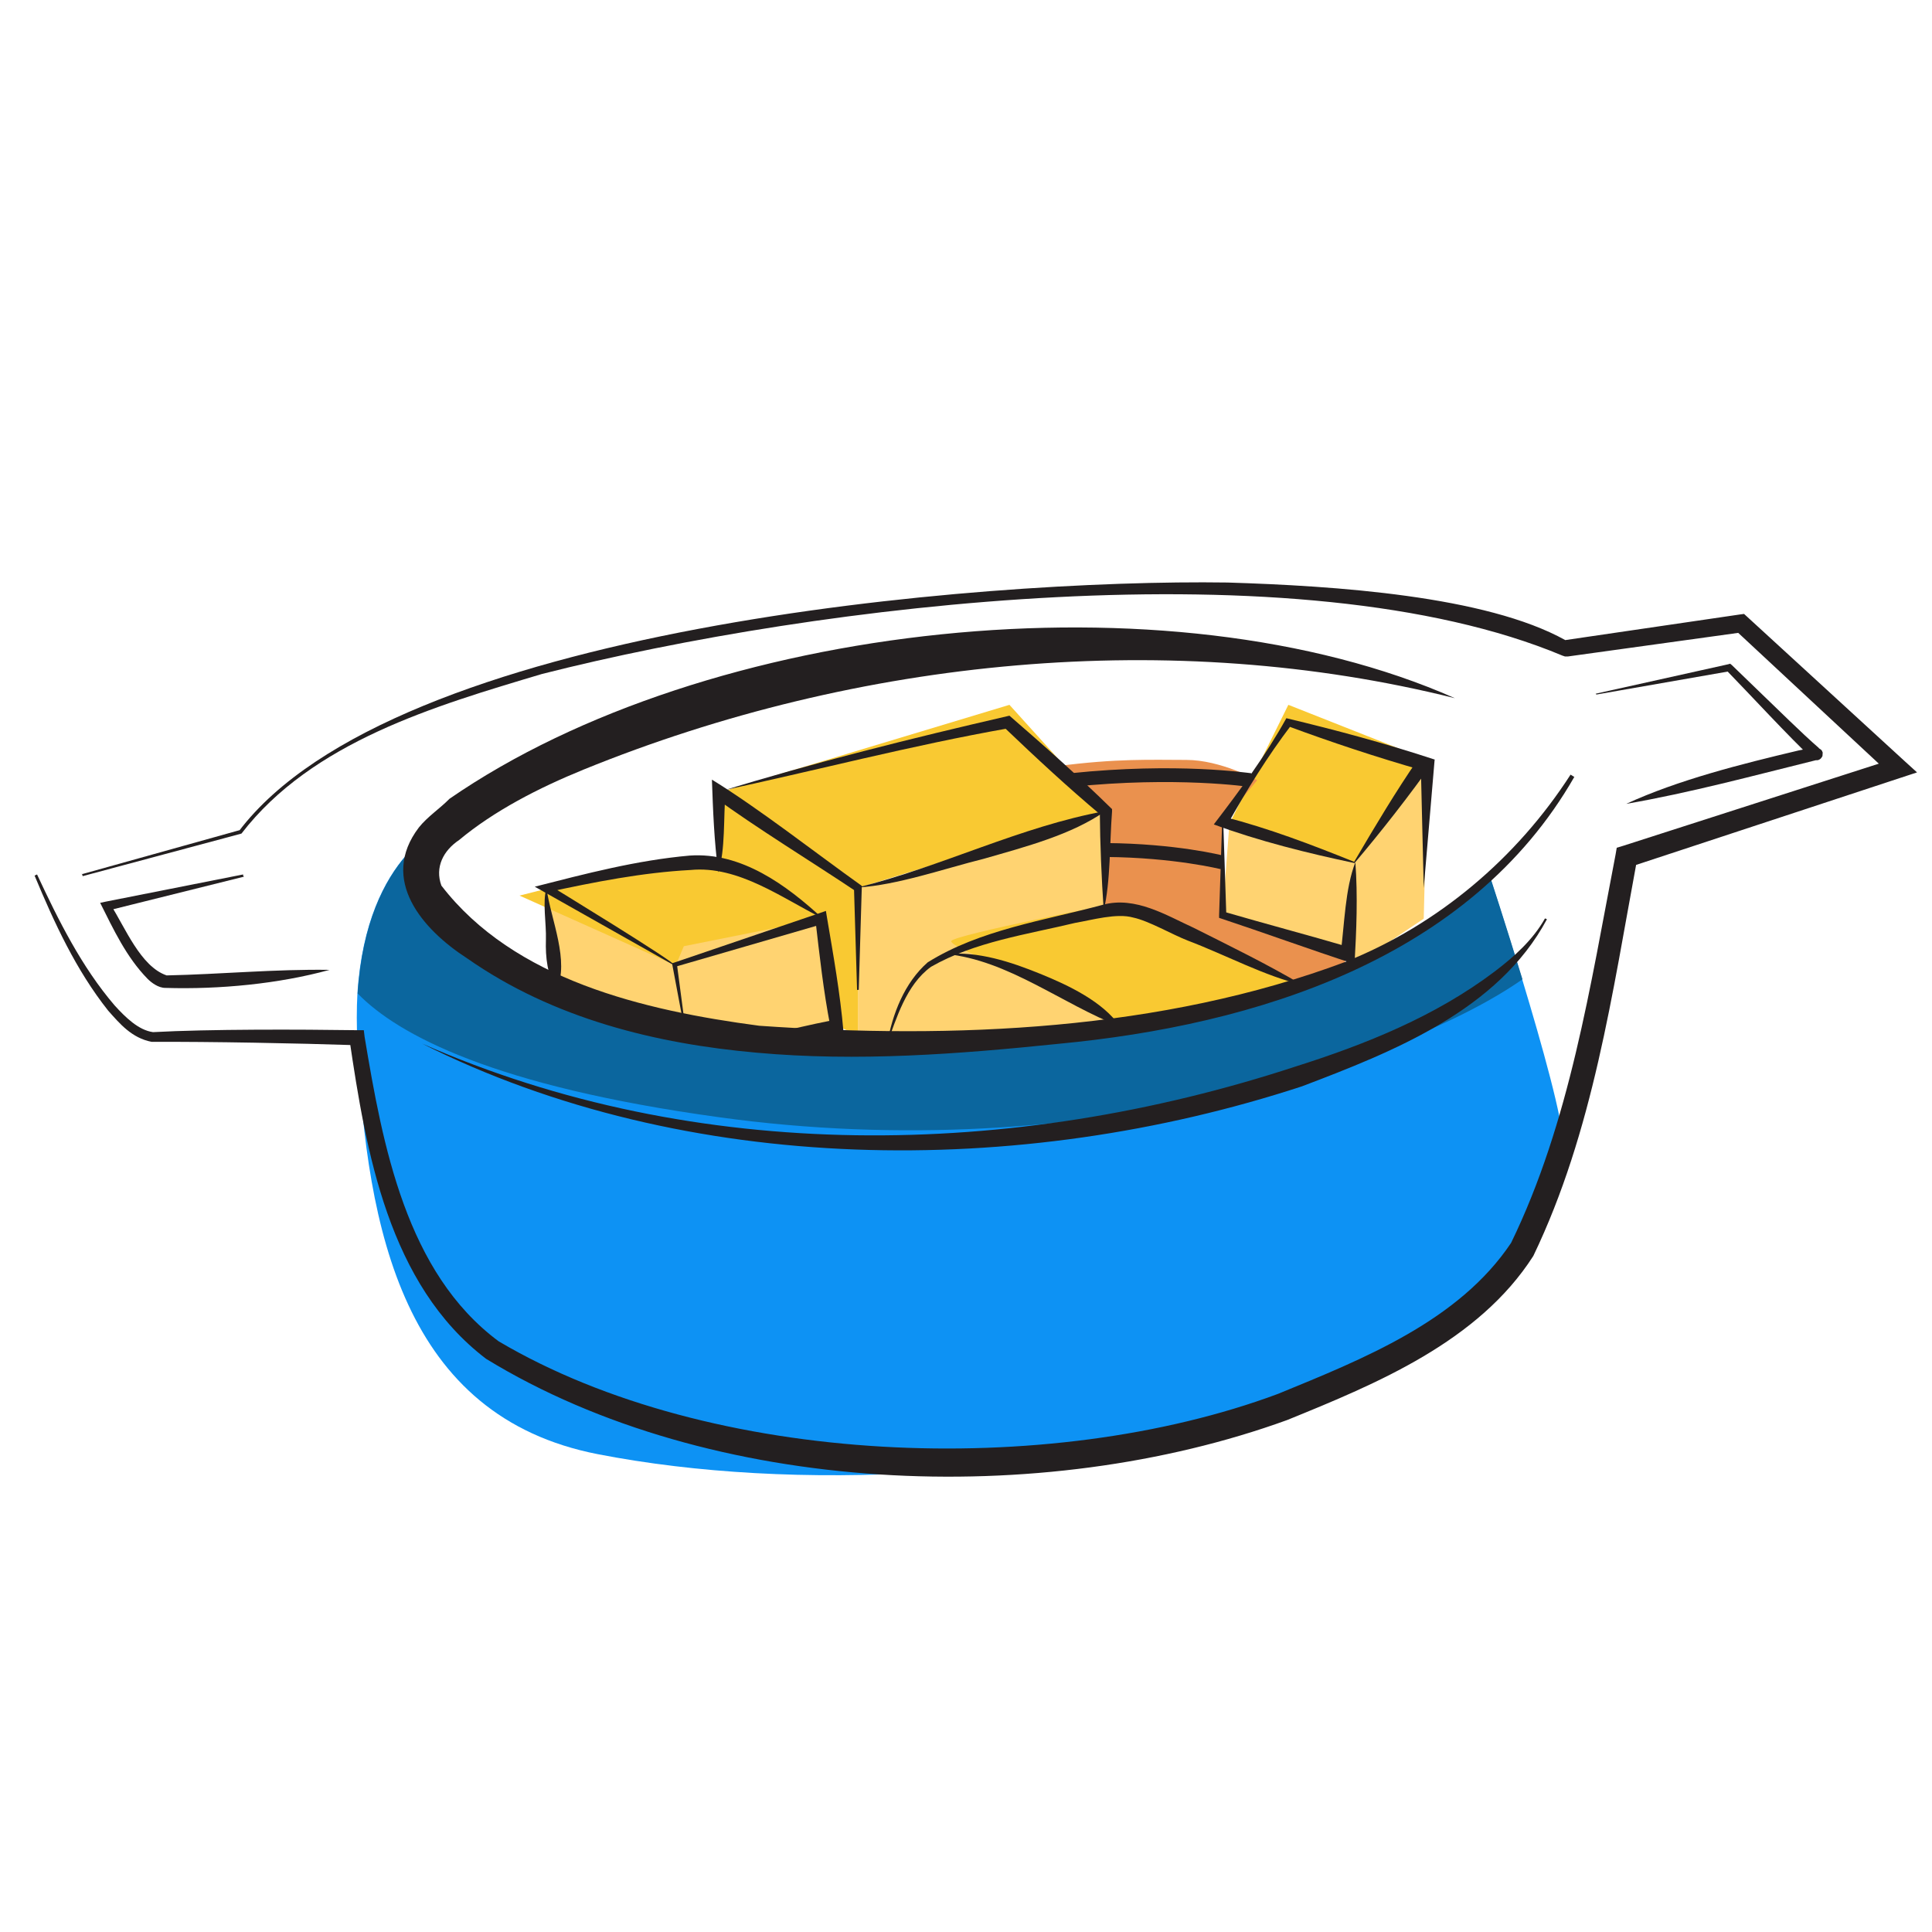 <svg width="39" height="39" viewBox="0 0 39 39" fill="none" xmlns="http://www.w3.org/2000/svg">
<path d="M28.819 15.34L28.74 18.545L27.343 19.482L27.202 16.934L28.819 15.34Z" fill="#FFD371"/>
<path d="M27.27 17.153L27.202 19.269L24.677 18.477L24.817 16.631L27.27 17.153Z" fill="#FFD371"/>
<path d="M11.043 18.107L11.245 19.757L13.821 20.711L13.624 19.482L11.043 18.107Z" fill="#FFD371"/>
<path d="M31.558 23.086C31.547 23.927 30.722 26.841 26.007 28.362C21.297 29.889 15.999 30.119 12.07 29.355C8.146 28.592 7.405 24.837 7.215 21.076C7.198 20.706 7.198 20.363 7.215 20.055C7.4 17.186 9.039 16.631 9.039 16.631C8.303 17.169 8.5 17.927 8.5 17.927C9.914 20.15 13.097 21.419 19.092 21.082C25.086 20.745 27.898 19.482 30.071 17.686C30.071 17.686 30.385 18.646 30.727 19.768C31.126 21.087 31.558 22.625 31.552 23.086H31.558Z" fill="#0D92F4"/>
<path d="M20.377 14.228L14.517 15.996L17.318 17.927L22.325 16.384L20.377 14.228Z" fill="#F9C932"/>
<path d="M17.318 17.927V20.896H17.958C17.958 20.896 21.892 20.796 22.319 20.582C22.746 20.369 20.557 18.764 21.359 18.59C22.162 18.416 22.291 18.387 22.291 18.387L22.325 16.389L19.176 17.416L17.318 17.933V17.927Z" fill="#FFD371"/>
<path d="M14.517 17.45C13.961 17.416 12.154 17.675 11.823 17.748C11.492 17.821 10.487 18.079 10.487 18.079L13.624 19.482L16.582 18.55C16.582 18.55 15.617 17.888 15.415 17.787C15.213 17.686 14.511 17.45 14.511 17.45H14.517Z" fill="#F9C932"/>
<path d="M26.007 14.228L24.817 16.631L27.343 17.411L28.819 15.34L26.007 14.228Z" fill="#F9C932"/>
<path d="M21.32 15.469C22.544 15.306 23.251 15.34 23.947 15.34C24.643 15.34 25.378 15.749 25.378 15.749L24.682 16.591V18.477L27.208 19.263L27.096 19.555L26.125 19.808C26.125 19.808 23.649 18.651 23.374 18.539C23.099 18.427 22.297 18.376 22.297 18.376L22.33 16.378L21.326 15.463L21.32 15.469Z" fill="#EA914E"/>
<path d="M14.781 16.075L17.318 17.927V20.896L16.897 20.711L16.582 18.545L14.517 17.45V15.996L14.781 16.075Z" fill="#F9C932"/>
<path d="M22.521 18.236C22.521 18.236 19.288 18.865 19.204 18.994C19.12 19.123 21.421 19.993 21.421 19.993L22.521 20.717L26.125 19.819L22.521 18.236Z" fill="#F9C932"/>
<path d="M16.582 18.545L16.897 20.896C16.897 20.896 15.617 20.953 14.517 20.818C13.417 20.683 13.54 19.729 13.54 19.729L13.804 19.1L16.588 18.545H16.582Z" fill="#FFD371"/>
<path d="M30.733 19.768C28.42 21.396 21.898 23.579 14.511 22.552C9.982 21.929 8.039 20.896 7.22 20.055C7.405 17.186 9.044 16.631 9.044 16.631C8.309 17.169 8.505 17.927 8.505 17.927C9.92 20.15 13.102 21.419 19.097 21.082C25.092 20.745 27.904 19.482 30.076 17.686C30.076 17.686 30.39 18.646 30.733 19.768Z" fill="#0B669E"/>
<path d="M1.652 17.647L4.851 16.754L4.823 16.777C7.944 12.657 19.765 11.686 24.777 11.759C26.955 11.826 29.992 12.028 31.597 12.921L35.122 12.404L35.206 12.393L35.274 12.455L38.445 15.362L38.698 15.592L38.372 15.699L32.9 17.501L33.051 17.327C32.546 20.043 32.159 22.844 30.952 25.353C29.846 27.082 27.792 27.93 25.984 28.665C21.039 30.461 14.354 30.209 9.813 27.43C7.843 25.931 7.388 23.248 7.052 20.964L7.198 21.099C5.991 21.059 4.268 21.026 3.061 21.031C2.657 20.953 2.415 20.661 2.185 20.403C1.534 19.583 1.096 18.629 0.698 17.675L0.748 17.652C1.18 18.578 1.646 19.516 2.314 20.296C2.533 20.537 2.797 20.796 3.089 20.835C4.228 20.773 6.036 20.779 7.214 20.796H7.344L7.36 20.93C7.725 23.119 8.197 25.69 10.066 27.076C14.349 29.608 21.174 29.86 25.799 28.137C27.522 27.43 29.448 26.667 30.503 25.09C31.687 22.659 32.102 19.892 32.613 17.248L32.636 17.113L32.765 17.074L38.249 15.312L38.176 15.648L35.027 12.718L35.178 12.763L31.648 13.252H31.592L31.541 13.235C26.226 11.007 16.504 12.191 10.941 13.605C8.775 14.251 6.3 14.975 4.874 16.827L1.669 17.686L1.652 17.63V17.647Z" fill="#231F20"/>
<path d="M31.783 15.677C29.678 19.359 25.345 20.695 21.365 21.071C19.356 21.278 17.318 21.435 15.275 21.25C13.249 21.071 11.172 20.565 9.432 19.347C8.528 18.764 7.653 17.759 8.455 16.704C8.629 16.485 8.887 16.316 9.073 16.125C14.265 12.539 23.588 11.534 29.369 14.094C23.666 12.668 17.335 13.274 11.778 15.536C10.869 15.907 9.976 16.367 9.269 16.956C8.949 17.17 8.775 17.506 8.91 17.877C10.375 19.78 12.991 20.397 15.325 20.706C19.249 20.981 23.448 20.807 27.163 19.415C29.027 18.668 30.615 17.327 31.704 15.637L31.777 15.682L31.783 15.677Z" fill="#231F20"/>
<path d="M27.343 17.422C26.411 17.226 25.412 16.979 24.502 16.642C25.03 15.952 25.547 15.256 25.967 14.498C26.978 14.739 27.977 15.009 28.965 15.334C28.448 16.064 27.876 16.794 27.343 17.422ZM27.337 17.394C27.775 16.648 28.179 15.974 28.622 15.329L28.701 15.547C27.786 15.284 26.882 14.986 25.99 14.655L26.074 14.627C25.586 15.267 25.165 15.952 24.772 16.653L24.716 16.49C25.625 16.726 26.45 17.041 27.343 17.4L27.337 17.394Z" fill="#231F20"/>
<path d="M28.959 15.345L28.74 17.927L28.678 15.334L28.959 15.345Z" fill="#231F20"/>
<path d="M24.693 16.591L24.755 18.477L24.705 18.404C25.552 18.651 26.405 18.876 27.247 19.123L27.062 19.252C27.141 18.657 27.152 17.939 27.36 17.405C27.41 18.096 27.382 18.775 27.343 19.46C26.428 19.162 25.524 18.831 24.609 18.528V18.477L24.671 16.591H24.699H24.693Z" fill="#231F20"/>
<path d="M17.907 21.076C18.014 20.47 18.255 19.841 18.727 19.426C19.788 18.764 21.079 18.584 22.263 18.264C22.92 18.084 23.554 18.483 24.098 18.73C24.834 19.1 25.575 19.46 26.287 19.881C25.541 19.707 24.733 19.274 23.98 18.988C23.66 18.865 23.195 18.59 22.875 18.522C22.544 18.427 22.038 18.573 21.707 18.629C20.725 18.865 19.675 19.011 18.794 19.516C18.289 19.881 18.093 20.571 17.902 21.082L17.907 21.076Z" fill="#231F20"/>
<path d="M19.097 19.258C19.754 19.201 20.399 19.415 20.994 19.656C21.578 19.892 22.268 20.223 22.611 20.723C21.432 20.262 20.349 19.381 19.097 19.258Z" fill="#231F20"/>
<path d="M13.804 20.711L13.574 19.488C13.568 19.443 13.557 19.448 13.608 19.432L16.543 18.433L16.672 18.388L16.695 18.528C16.824 19.291 16.959 20.049 17.026 20.818L16.908 20.835C16.375 20.88 15.746 21.02 15.252 20.958C15.786 20.812 16.33 20.689 16.869 20.582L16.762 20.723C16.622 20.004 16.543 19.28 16.459 18.556L16.611 18.651L13.63 19.516L13.664 19.46L13.827 20.695H13.799L13.804 20.711Z" fill="#231F20"/>
<path d="M13.619 19.493L10.975 18L10.795 17.899C11.828 17.636 12.85 17.366 13.922 17.271C14.966 17.198 15.875 17.866 16.599 18.534C15.802 18.141 14.91 17.467 13.939 17.562C12.973 17.613 12.002 17.804 11.042 18.012L11.065 17.854C11.065 17.854 13.697 19.46 13.624 19.493H13.619Z" fill="#231F20"/>
<path d="M11.031 17.927C11.121 18.573 11.503 19.392 11.233 19.993C11.048 19.673 11.009 19.331 11.02 18.971C11.031 18.64 10.947 18.213 11.031 17.927Z" fill="#231F20"/>
<path d="M17.301 19.987L17.239 17.927L17.273 17.989C16.437 17.428 15.236 16.692 14.438 16.103L14.646 15.991C14.601 16.513 14.646 17.142 14.5 17.607C14.416 16.984 14.393 16.361 14.371 15.738C15.314 16.316 16.482 17.231 17.396 17.882V17.922L17.335 19.982H17.307L17.301 19.987Z" fill="#231F20"/>
<path d="M14.511 15.985C16.442 15.39 18.407 14.902 20.377 14.447C21.084 15.059 21.78 15.677 22.448 16.333V16.384C22.398 17.029 22.42 17.787 22.28 18.382C22.235 17.714 22.207 17.046 22.201 16.378L22.241 16.468C21.556 15.895 20.905 15.289 20.259 14.672L20.366 14.7C18.418 15.042 16.397 15.57 14.511 15.974V15.985Z" fill="#231F20"/>
<path d="M17.312 17.916C19.013 17.495 20.59 16.687 22.313 16.372C21.64 16.849 20.691 17.096 19.872 17.332C19.041 17.54 18.12 17.866 17.312 17.916Z" fill="#231F20"/>
<path d="M24.643 17.546C24.643 17.546 23.705 17.31 22.319 17.299V17.018C23.739 17.029 24.671 17.265 24.71 17.276L24.643 17.546Z" fill="#231F20"/>
<path d="M21.64 15.89L21.612 15.609C23.762 15.385 25.198 15.604 25.26 15.609L25.215 15.884C25.215 15.884 23.75 15.665 21.634 15.884L21.64 15.89Z" fill="#231F20"/>
<path d="M4.924 17.697L2.174 18.382L2.23 18.258C2.528 18.724 2.836 19.51 3.364 19.69C4.453 19.667 5.553 19.561 6.653 19.578C5.637 19.858 4.436 19.976 3.336 19.942C3.196 19.942 3.055 19.836 2.977 19.757C2.55 19.319 2.292 18.764 2.022 18.225L2.129 18.202L4.908 17.652V17.68H4.913L4.924 17.697Z" fill="#231F20"/>
<path d="M8.517 21.065C14.068 23.512 20.45 23.4 26.147 21.531C27.567 21.082 28.976 20.515 30.172 19.611C30.564 19.314 30.946 18.971 31.188 18.539L31.227 18.556C30.244 20.392 28.128 21.228 26.282 21.929C20.579 23.799 13.86 23.748 8.517 21.065Z" fill="#231F20"/>
<path d="M32.209 14.004L34.887 13.409L34.926 13.398L34.96 13.426L36.121 14.548C36.312 14.733 36.559 14.964 36.728 15.11L36.711 15.104C36.531 15.048 36.481 15.334 36.66 15.345C35.386 15.66 34.123 16.002 32.827 16.227C33.876 15.744 35.145 15.424 36.307 15.149C36.397 15.132 36.571 15.093 36.66 15.093C36.683 15.087 36.767 15.121 36.784 15.166C36.784 15.194 36.801 15.143 36.789 15.261C36.733 15.379 36.632 15.351 36.593 15.323C36.155 14.919 35.274 13.964 34.847 13.527L34.92 13.549L32.221 14.021V13.993L32.209 14.004Z" fill="#231F20"/>
</svg>
